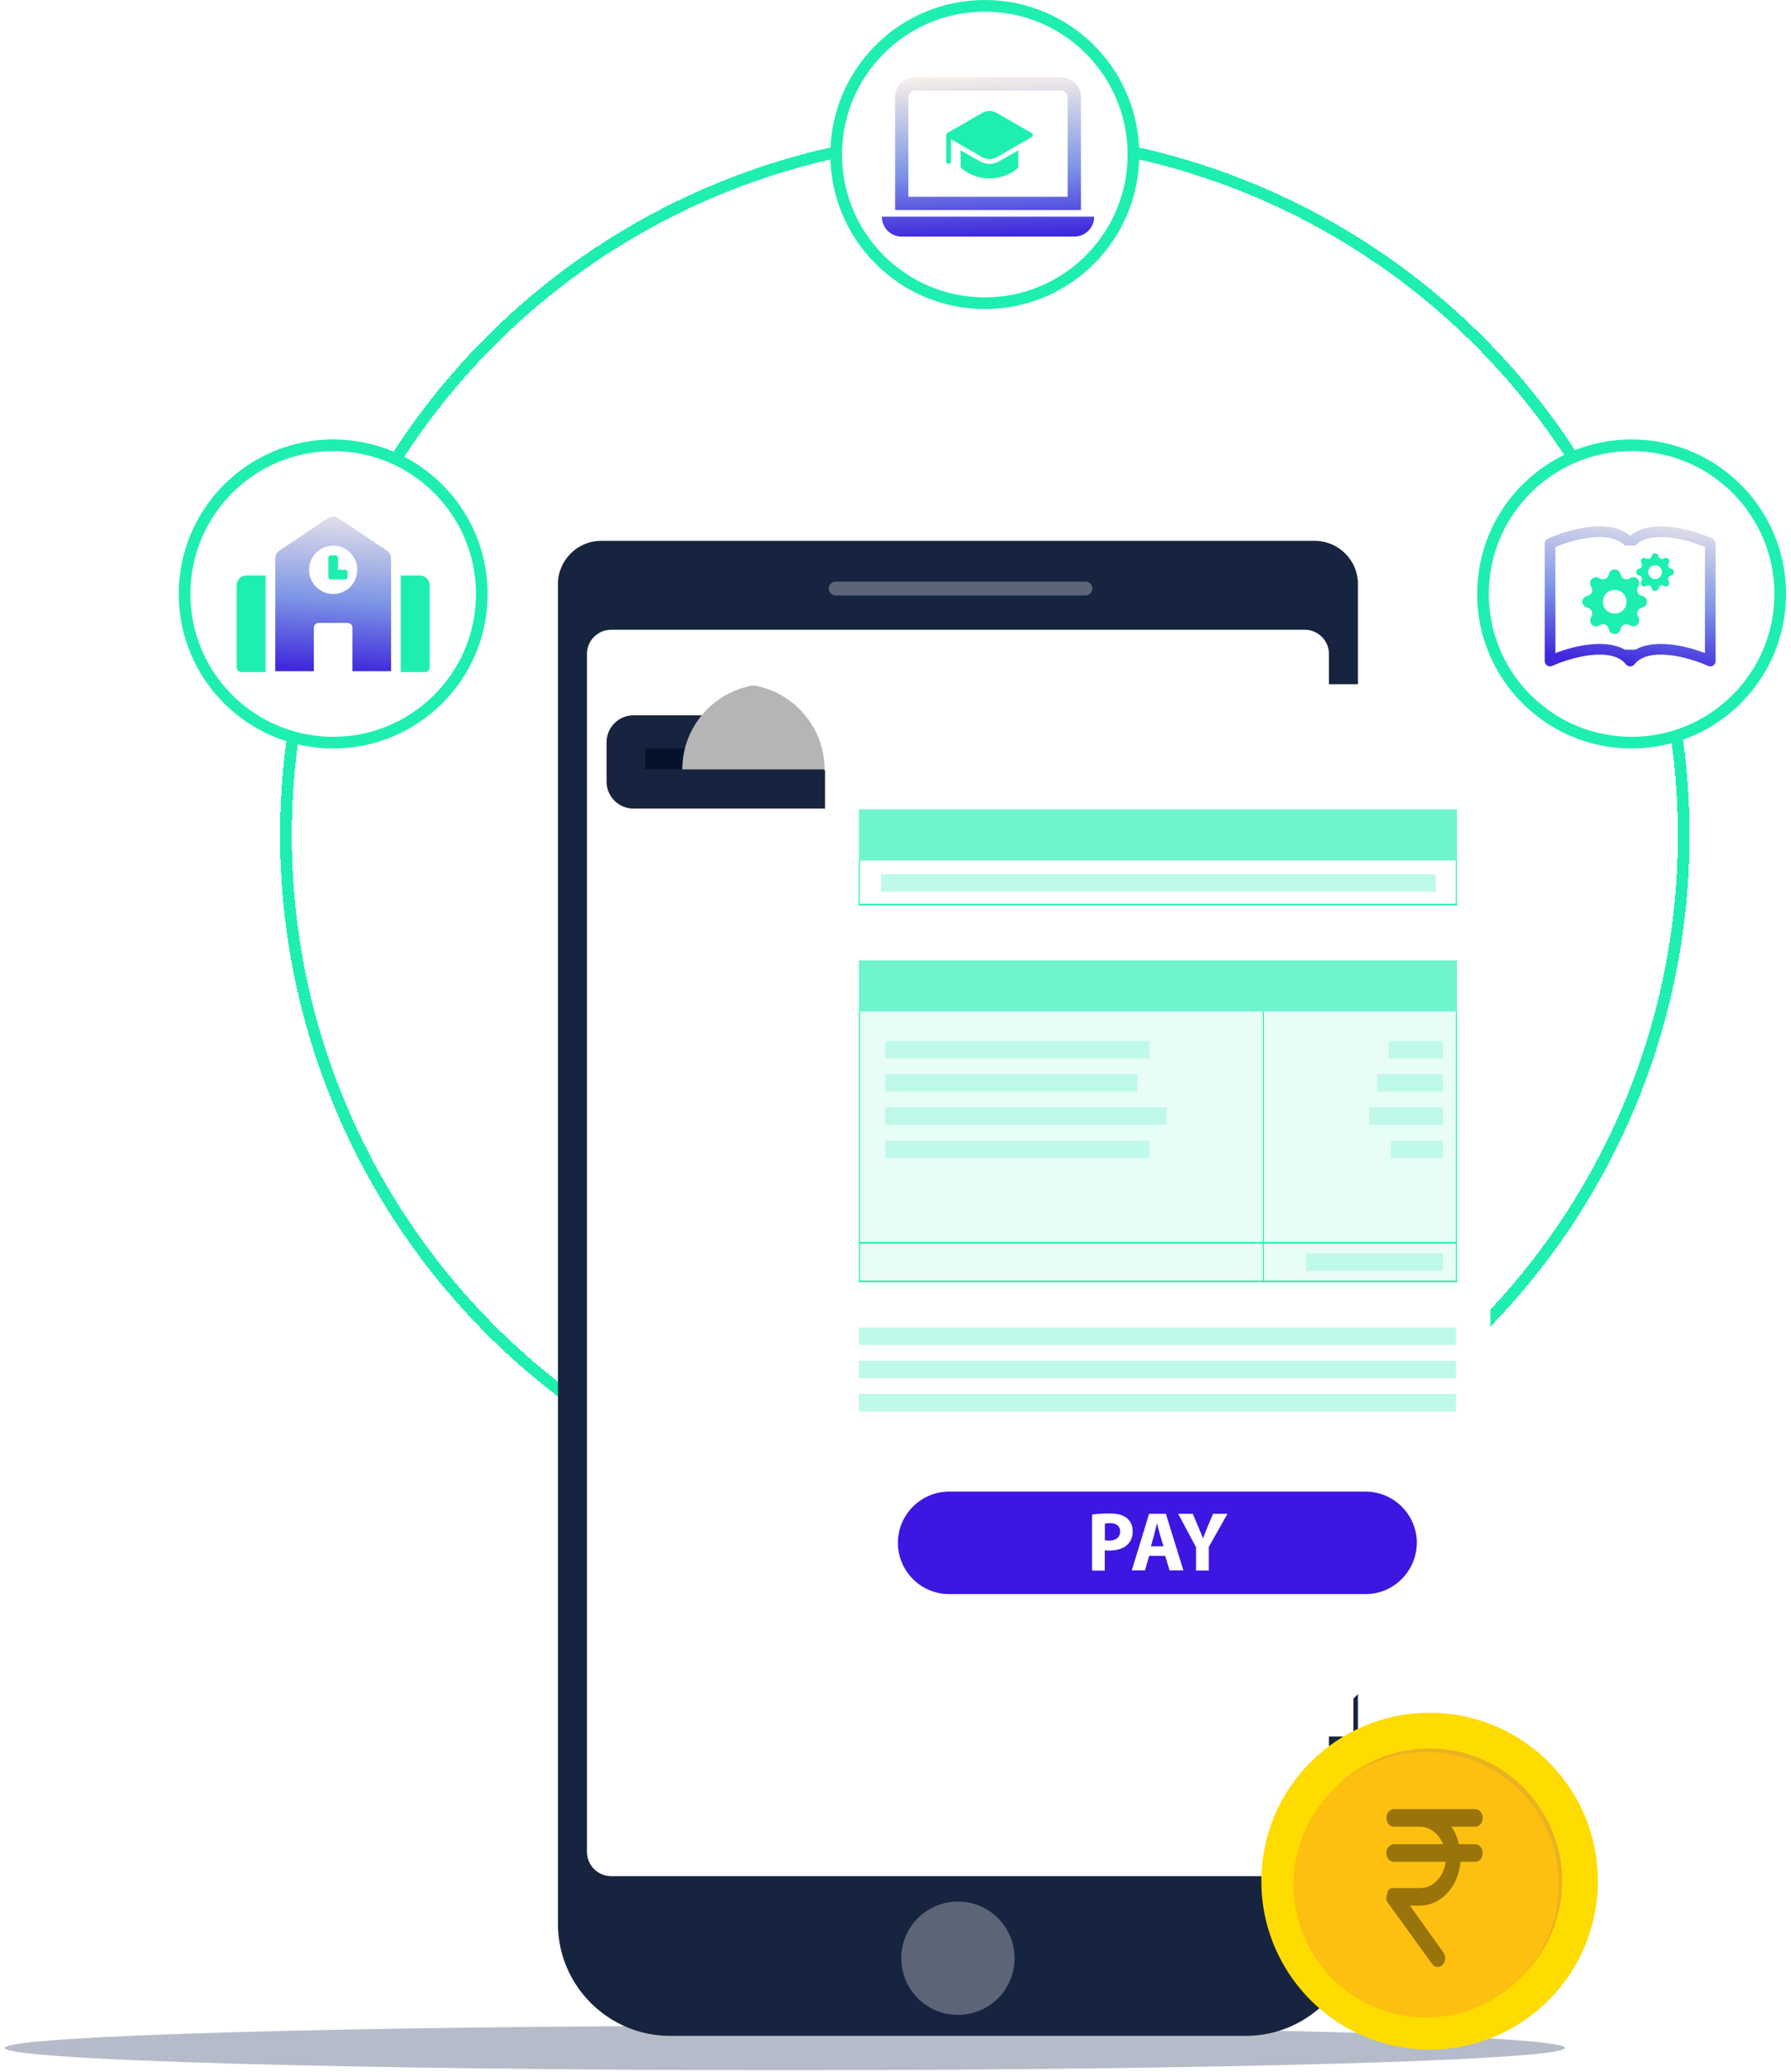 <svg width="307" height="355" viewBox="0 0 307 355" fill="none" xmlns="http://www.w3.org/2000/svg">
<g filter="url(#filter0_di_94_620)">
<circle cx="168.807" cy="143.138" r="119.798" stroke="#1EEFB0" stroke-width="2" shape-rendering="crispEdges"/>
</g>
<circle cx="57.11" cy="101.768" r="25.476" fill="white" stroke="#1EEFB0" stroke-width="2"/>
<path d="M66.301 94.324L58.027 88.808C57.755 88.627 57.436 88.53 57.109 88.53C56.783 88.53 56.464 88.627 56.192 88.808L47.918 94.324C47.691 94.475 47.505 94.68 47.377 94.92C47.248 95.16 47.181 95.428 47.181 95.701V115.007H53.8V107.56C53.8 107.103 54.17 106.733 54.627 106.733H59.592C60.049 106.733 60.419 107.103 60.419 107.56V115.007H67.038V95.701C67.038 95.148 66.761 94.631 66.301 94.324ZM57.109 101.768C54.825 101.768 52.973 99.916 52.973 97.632C52.973 95.347 54.825 93.495 57.109 93.495C59.394 93.495 61.246 95.347 61.246 97.632C61.246 99.916 59.394 101.768 57.109 101.768Z" fill="url(#paint0_linear_94_620)"/>
<path d="M59.178 97.631H57.937V95.563C57.937 95.334 57.752 95.149 57.523 95.149H56.696C56.467 95.149 56.282 95.334 56.282 95.563V98.873C56.282 99.101 56.467 99.286 56.696 99.286H59.178C59.406 99.286 59.592 99.101 59.592 98.873V98.045C59.592 97.817 59.406 97.631 59.178 97.631Z" fill="#1EEFB0"/>
<path d="M40.562 100.271V114.337C40.562 114.794 40.932 115.164 41.389 115.164H45.526V98.617H42.217C41.303 98.617 40.562 99.358 40.562 100.271ZM72.002 98.617H68.693V115.164H72.83C73.287 115.164 73.657 114.794 73.657 114.337V100.271C73.657 99.358 72.916 98.617 72.002 98.617Z" fill="#1EEFB0"/>
<circle cx="279.676" cy="101.768" r="25.476" fill="white" stroke="#1EEFB0" stroke-width="2"/>
<g clip-path="url(#clip0_94_620)">
<path d="M277.753 98.295C277.467 97.326 276.094 97.326 275.808 98.295L275.739 98.53C275.696 98.675 275.622 98.809 275.52 98.921C275.419 99.034 275.294 99.122 275.155 99.18C275.015 99.238 274.864 99.264 274.713 99.256C274.562 99.248 274.415 99.206 274.282 99.133L274.067 99.016C273.179 98.533 272.208 99.504 272.692 100.391L272.809 100.606C273.118 101.174 272.825 101.881 272.205 102.063L271.97 102.133C271.001 102.418 271.001 103.792 271.97 104.077L272.205 104.147C272.351 104.189 272.484 104.264 272.597 104.365C272.709 104.466 272.798 104.591 272.855 104.731C272.913 104.871 272.939 105.022 272.931 105.173C272.923 105.324 272.881 105.471 272.809 105.604L272.691 105.818C272.208 106.706 273.179 107.677 274.067 107.193L274.282 107.076C274.415 107.004 274.562 106.962 274.713 106.954C274.864 106.946 275.015 106.972 275.155 107.03C275.294 107.088 275.419 107.176 275.52 107.289C275.622 107.401 275.696 107.535 275.739 107.68L275.808 107.915C276.094 108.884 277.467 108.884 277.753 107.915L277.822 107.68C277.865 107.535 277.94 107.401 278.041 107.289C278.142 107.176 278.267 107.088 278.406 107.03C278.546 106.972 278.697 106.946 278.848 106.954C278.999 106.962 279.146 107.004 279.279 107.076L279.494 107.194C280.382 107.677 281.353 106.706 280.869 105.819L280.752 105.604C280.68 105.471 280.638 105.324 280.63 105.173C280.622 105.022 280.648 104.871 280.706 104.731C280.763 104.591 280.852 104.466 280.964 104.365C281.077 104.264 281.211 104.189 281.356 104.147L281.591 104.077C282.56 103.792 282.56 102.418 281.591 102.133L281.356 102.063C281.211 102.021 281.077 101.946 280.964 101.845C280.852 101.744 280.763 101.619 280.706 101.479C280.648 101.339 280.622 101.188 280.63 101.037C280.638 100.886 280.68 100.739 280.752 100.606L280.87 100.392C281.353 99.504 280.382 98.533 279.494 99.016L279.279 99.133C279.146 99.206 278.999 99.248 278.848 99.256C278.697 99.264 278.546 99.238 278.406 99.18C278.267 99.122 278.142 99.034 278.041 98.921C277.94 98.809 277.865 98.675 277.822 98.53L277.753 98.295V98.295ZM276.781 105.133C276.243 105.133 275.727 104.919 275.347 104.539C274.966 104.159 274.753 103.643 274.753 103.105C274.753 102.567 274.966 102.051 275.347 101.671C275.727 101.291 276.243 101.077 276.781 101.077C277.318 101.077 277.834 101.291 278.214 101.671C278.594 102.051 278.808 102.567 278.808 103.104C278.808 103.642 278.594 104.158 278.214 104.538C277.834 104.918 277.318 105.132 276.781 105.132V105.133Z" fill="#1EEFB0"/>
</g>
<g clip-path="url(#clip1_94_620)">
<path d="M284.269 95.223C284.102 94.658 283.301 94.658 283.135 95.223L283.094 95.361C283.069 95.445 283.026 95.523 282.967 95.589C282.908 95.654 282.835 95.706 282.753 95.74C282.672 95.773 282.584 95.788 282.496 95.784C282.408 95.779 282.322 95.755 282.244 95.713L282.119 95.644C281.601 95.362 281.035 95.929 281.317 96.446L281.385 96.572C281.565 96.903 281.394 97.315 281.033 97.422L280.896 97.462C280.331 97.629 280.331 98.43 280.896 98.597L281.033 98.637C281.118 98.662 281.196 98.705 281.261 98.764C281.327 98.823 281.379 98.896 281.412 98.978C281.446 99.059 281.461 99.147 281.456 99.235C281.452 99.323 281.427 99.409 281.385 99.487L281.317 99.612C281.035 100.13 281.601 100.696 282.119 100.414L282.244 100.346C282.322 100.304 282.408 100.279 282.496 100.275C282.584 100.27 282.672 100.285 282.753 100.319C282.835 100.353 282.908 100.404 282.967 100.47C283.026 100.535 283.069 100.613 283.094 100.698L283.135 100.835C283.301 101.401 284.102 101.401 284.269 100.835L284.31 100.698C284.334 100.613 284.378 100.535 284.437 100.47C284.496 100.404 284.569 100.353 284.65 100.319C284.732 100.285 284.82 100.27 284.908 100.275C284.996 100.279 285.082 100.304 285.159 100.346L285.285 100.415C285.803 100.696 286.369 100.13 286.087 99.612L286.019 99.487C285.976 99.409 285.952 99.323 285.947 99.235C285.943 99.147 285.958 99.059 285.992 98.978C286.025 98.896 286.077 98.823 286.142 98.764C286.208 98.705 286.286 98.662 286.371 98.637L286.508 98.597C287.073 98.43 287.073 97.629 286.508 97.462L286.371 97.422C286.286 97.397 286.208 97.353 286.142 97.294C286.077 97.235 286.025 97.162 285.992 97.081C285.958 96.999 285.943 96.911 285.947 96.823C285.952 96.735 285.976 96.649 286.019 96.572L286.087 96.447C286.369 95.929 285.803 95.362 285.285 95.644L285.159 95.713C285.082 95.755 284.996 95.779 284.908 95.784C284.82 95.788 284.732 95.773 284.65 95.74C284.569 95.706 284.496 95.654 284.437 95.589C284.378 95.523 284.334 95.445 284.31 95.361L284.269 95.223V95.223ZM283.702 99.212C283.388 99.212 283.087 99.088 282.865 98.866C282.644 98.644 282.519 98.343 282.519 98.029C282.519 97.716 282.644 97.415 282.865 97.193C283.087 96.971 283.388 96.846 283.702 96.846C284.016 96.846 284.316 96.971 284.538 97.193C284.76 97.415 284.884 97.715 284.884 98.029C284.884 98.343 284.76 98.643 284.538 98.865C284.316 99.087 284.016 99.212 283.702 99.212V99.212Z" fill="#1EEFB0"/>
</g>
<path d="M266.615 93.723C268.235 93.045 270.559 92.315 272.818 92.088C275.253 91.842 277.319 92.203 278.516 93.465V102.387V111.31C276.804 110.34 274.635 110.206 272.633 110.408C270.473 110.627 268.294 111.252 266.615 111.893V93.723ZM280.347 93.465C281.545 92.203 283.61 91.842 286.046 92.088C288.305 92.315 290.629 93.045 292.249 93.723V111.893C290.568 111.252 288.391 110.625 286.231 110.409C284.227 110.206 282.059 110.338 280.347 111.31H278.516V102.387V93.465H280.347ZM279.432 91.809C277.628 90.258 275.014 90.028 272.633 90.266C269.861 90.546 267.063 91.496 265.32 92.289C265.16 92.362 265.024 92.479 264.929 92.627C264.834 92.775 264.783 92.947 264.783 93.122V113.264C264.783 113.417 264.822 113.568 264.895 113.702C264.969 113.837 265.075 113.951 265.204 114.034C265.332 114.116 265.48 114.166 265.633 114.177C265.785 114.188 265.939 114.161 266.078 114.097C267.693 113.365 270.295 112.484 272.816 112.229C275.396 111.969 277.559 112.389 278.718 113.835C278.804 113.942 278.912 114.028 279.036 114.088C279.159 114.147 279.295 114.178 279.432 114.178C279.569 114.178 279.704 114.147 279.828 114.088C279.952 114.028 280.06 113.942 280.146 113.835C281.305 112.389 283.468 111.969 286.046 112.229C288.569 112.484 291.173 113.365 292.786 114.097C292.925 114.161 293.078 114.188 293.231 114.177C293.384 114.166 293.532 114.116 293.66 114.034C293.789 113.951 293.895 113.837 293.968 113.702C294.042 113.568 294.08 113.417 294.08 113.264V93.122C294.08 92.947 294.03 92.775 293.935 92.627C293.839 92.479 293.704 92.362 293.544 92.289C291.801 91.496 289.003 90.546 286.231 90.266C283.85 90.026 281.236 90.258 279.432 91.809Z" fill="url(#paint1_linear_94_620)"/>
<circle cx="168.807" cy="26.476" r="25.476" fill="white" stroke="#1EEFB0" stroke-width="2"/>
<path d="M181.872 15.514C182.174 15.514 182.464 15.633 182.677 15.847C182.89 16.06 183.01 16.349 183.01 16.651V33.716H155.706V16.651C155.706 16.349 155.826 16.06 156.04 15.847C156.253 15.633 156.542 15.514 156.844 15.514H181.872ZM156.844 13.238C155.939 13.238 155.071 13.598 154.431 14.238C153.791 14.878 153.431 15.746 153.431 16.651V35.991H185.285V16.651C185.285 15.746 184.926 14.878 184.286 14.238C183.646 13.598 182.778 13.238 181.872 13.238H156.844ZM151.156 37.129H187.561C187.561 38.034 187.201 38.902 186.561 39.542C185.921 40.182 185.053 40.542 184.148 40.542H154.569C153.664 40.542 152.795 40.182 152.155 39.542C151.515 38.902 151.156 38.034 151.156 37.129V37.129Z" fill="url(#paint2_linear_94_620)"/>
<path d="M164.658 28.502V25.75L167.965 27.648C168.465 27.936 169.032 28.087 169.609 28.087C170.186 28.087 170.752 27.936 171.253 27.648L174.56 25.751V28.502C174.56 28.556 174.549 28.61 174.529 28.66C174.508 28.71 174.478 28.756 174.439 28.794L174.438 28.795L174.436 28.797L174.43 28.802L174.411 28.82L174.345 28.881C174.265 28.952 174.182 29.02 174.097 29.086C173.801 29.314 173.486 29.516 173.155 29.691C172.063 30.27 170.845 30.571 169.609 30.566C168.373 30.571 167.154 30.27 166.062 29.691C165.732 29.516 165.418 29.314 165.122 29.086C165.013 29.002 164.908 28.913 164.806 28.82L164.787 28.802C164.747 28.763 164.715 28.716 164.692 28.665C164.67 28.613 164.658 28.558 164.658 28.502V28.502ZM176.828 23.496L170.842 26.933C170.467 27.148 170.042 27.262 169.609 27.262C169.176 27.262 168.751 27.148 168.376 26.933L163.008 23.851V27.677C163.008 27.786 162.964 27.891 162.887 27.968C162.809 28.046 162.704 28.089 162.595 28.089C162.486 28.089 162.381 28.046 162.303 27.968C162.226 27.891 162.182 27.786 162.182 27.677V23.138C162.182 23.064 162.202 22.991 162.24 22.927C162.279 22.863 162.333 22.811 162.399 22.775L168.376 19.343C168.751 19.128 169.176 19.014 169.609 19.014C170.042 19.014 170.467 19.128 170.842 19.343L176.828 22.781C176.891 22.817 176.944 22.869 176.98 22.932C177.016 22.995 177.035 23.066 177.035 23.139C177.035 23.211 177.016 23.282 176.98 23.345C176.944 23.408 176.891 23.46 176.828 23.496V23.496Z" fill="#1EEFB0"/>
<path opacity="0.3" d="M134.548 354.701C208.389 354.701 268.248 352.996 268.248 350.893C268.248 348.79 208.389 347.085 134.548 347.085C60.707 347.085 0.847 348.79 0.847 350.893C0.847 352.996 60.707 354.701 134.548 354.701Z" fill="#091B49"/>
<path d="M213.572 348.821H114.816C104.26 348.821 95.638 340.179 95.638 329.642V100.067C95.638 96.002 98.972 92.667 103.037 92.667H225.372C229.437 92.667 232.771 96.002 232.771 100.067V329.642C232.771 340.179 224.129 348.821 213.572 348.821Z" fill="#17243F"/>
<path d="M223.655 321.454H104.753C102.465 321.454 100.61 319.579 100.61 317.31V112.043C100.61 109.755 102.484 107.9 104.753 107.9H223.655C225.944 107.9 227.799 109.774 227.799 112.043V317.33C227.799 319.599 225.944 321.454 223.655 321.454Z" fill="white"/>
<path d="M186.067 102.02H143.25C142.598 102.02 142.066 101.487 142.066 100.836C142.066 100.185 142.598 99.652 143.25 99.652H186.067C186.718 99.652 187.251 100.185 187.251 100.836C187.251 101.487 186.718 102.02 186.067 102.02Z" fill="#5D6679"/>
<path opacity="0.3" d="M173.912 335.522C173.912 340.889 169.571 345.23 164.204 345.23C158.837 345.23 154.496 340.889 154.496 335.522C154.496 330.155 158.837 325.814 164.204 325.814C169.571 325.814 173.912 330.175 173.912 335.522Z" fill="white"/>
<g filter="url(#filter1_d_94_620)">
<path d="M248.221 138.543H109.588C107.042 138.543 104.97 136.471 104.97 133.926V127.177C104.97 124.632 107.042 122.56 109.588 122.56H248.221C250.766 122.56 252.838 124.632 252.838 127.177V133.926C252.838 136.471 250.766 138.543 248.221 138.543Z" fill="#17243F"/>
<path d="M244.985 128.223H111.6V131.795H244.985V128.223Z" fill="#06122C"/>
<path d="M246.544 131.933H142.263C142.263 124.711 136.955 118.673 130.069 117.529C130.858 117.391 131.667 117.331 132.476 117.331H231.923C239.973 117.312 246.544 123.882 246.544 131.933Z" fill="white"/>
<path d="M142.342 131.834H117.954C117.954 127.809 119.591 124.158 122.235 121.514C124.347 119.403 127.089 117.943 130.148 117.43C137.054 118.574 142.342 124.612 142.342 131.834Z" fill="#B5B5B5"/>
<path d="M256.41 297.223L250.865 288.758L251.358 297.519H250.786L249.148 293.474L246.307 287.752L244.413 292.251L243.979 297.539H239.519L236.402 287.752L232.988 291.028V297.539H227.977L224.721 287.752L220.932 291.62V297.539H219.097L216.157 290.436L213.651 297.539H211.501L209.449 290.1L208.127 294.56L204.003 297.539H197.945L197.215 290.021L190.171 297.539H186.817C184.409 294.244 179.891 288.048 179.496 287.772C179.181 287.535 178.431 293.139 177.898 297.539H174.366L169.039 288.206L167.993 297.539H164.54L159.844 290.633L156.529 297.539H152.129L149.583 288.64L144.315 297.539H142.421V117.233H241.868C249.898 117.233 256.469 123.803 256.469 131.834V297.223H256.41Z" fill="white"/>
<path d="M250.746 138.681H148.222V147.442H250.746V138.681Z" fill="#6FF5CC"/>
<path d="M250.569 227.453H148.222V230.452H250.569V227.453Z" fill="#BFF9EA"/>
<path d="M250.569 233.155H148.222V236.154H250.569V233.155Z" fill="#BFF9EA"/>
<path d="M250.569 238.838H148.222V241.837H250.569V238.838Z" fill="#BFF9EA"/>
<path opacity="0.1" d="M250.746 164.549H148.222V219.422H250.746V164.549Z" fill="#20EFB1"/>
<path d="M247.116 149.79H152.01V152.789H247.116V149.79Z" fill="#BFF9EA"/>
<path opacity="0.4" d="M198.024 178.361H152.76V181.36H198.024V178.361Z" fill="#81F2D7"/>
<path opacity="0.4" d="M248.339 178.361H239.065V181.36H248.339V178.361Z" fill="#81F2D7"/>
<path opacity="0.4" d="M248.319 184.043H237.073V187.043H248.319V184.043Z" fill="#81F2D7"/>
<path opacity="0.4" d="M248.339 189.726H235.691V192.725H248.339V189.726Z" fill="#81F2D7"/>
<path opacity="0.4" d="M248.339 214.746H224.898V217.745H248.339V214.746Z" fill="#81F2D7"/>
<path opacity="0.4" d="M248.32 195.429H239.401V198.428H248.32V195.429Z" fill="#81F2D7"/>
<path opacity="0.4" d="M195.972 184.043H152.76V187.043H195.972V184.043Z" fill="#81F2D7"/>
<path opacity="0.4" d="M200.984 189.726H152.76V192.725H200.984V189.726Z" fill="#81F2D7"/>
<path opacity="0.4" d="M198.024 195.429H152.76V198.428H198.024V195.429Z" fill="#81F2D7"/>
<path d="M250.746 154.861H148.222V155.137H250.746V154.861Z" fill="#1EEFB0"/>
<path d="M148.385 155.141V147.445H148.207V155.141H148.385Z" fill="#1EEFB0"/>
<path d="M250.735 155.138V147.443H250.557V155.138H250.735Z" fill="#1EEFB0"/>
<path opacity="0.6" d="M250.746 164.549H148.222V173.309H250.746V164.549Z" fill="#1EEFB0"/>
<path d="M250.746 219.422H148.222V219.698H250.746V219.422Z" fill="#1EEFB0"/>
<path d="M250.746 212.812H148.222V213.088H250.746V212.812Z" fill="#1EEFB0"/>
<path d="M148.395 219.692V173.303H148.218V219.692H148.395Z" fill="#1EEFB0"/>
<path d="M217.644 219.7V173.312H217.466V219.7H217.644Z" fill="#1EEFB0"/>
<path d="M250.745 219.709V173.32H250.567V219.709H250.745Z" fill="#1EEFB0"/>
<path d="M235.08 273.131H163.691C158.857 273.131 154.911 269.185 154.911 264.351C154.911 259.517 158.857 255.57 163.691 255.57H235.08C239.914 255.57 243.86 259.517 243.86 264.351C243.84 269.185 239.894 273.131 235.08 273.131Z" fill="#3E16E1"/>
<path d="M188.217 259.516C188.888 259.398 189.835 259.319 191.177 259.319C192.539 259.319 193.486 259.576 194.137 260.089C194.749 260.582 195.163 261.391 195.163 262.338C195.163 263.285 194.847 264.094 194.275 264.647C193.525 265.357 192.42 265.673 191.118 265.673C190.822 265.673 190.566 265.653 190.368 265.633V269.106H188.198V259.516H188.217ZM190.388 263.917C190.566 263.956 190.802 263.976 191.118 263.976C192.282 263.976 193.012 263.384 193.012 262.397C193.012 261.509 192.401 260.977 191.296 260.977C190.842 260.977 190.546 261.016 190.388 261.055V263.917Z" fill="white"/>
<path d="M197.965 266.58L197.274 269.067H195.005L197.965 259.378H200.846L203.845 269.067H201.477L200.727 266.58H197.965V266.58ZM200.431 264.943L199.82 262.891C199.642 262.318 199.464 261.588 199.326 261.016H199.307C199.168 261.588 199.011 262.318 198.853 262.891L198.281 264.943H200.431Z" fill="white"/>
<path d="M206.015 269.067V265.101L202.957 259.378H205.463L206.45 261.707C206.745 262.417 206.963 262.93 207.199 263.561H207.219C207.436 262.95 207.673 262.397 207.949 261.707L208.936 259.378H211.402L208.206 265.041V269.086H206.015V269.067Z" fill="white"/>
</g>
<path d="M273.891 322.319C273.891 338.26 260.973 351.177 245.049 351.177C243.199 351.177 241.399 351.012 239.648 350.665C236.955 350.153 234.412 349.278 232.049 348.072C231.455 347.774 230.877 347.461 230.298 347.114C225.591 344.306 221.758 340.192 219.281 335.27C217.315 331.372 216.208 326.978 216.208 322.303C216.208 306.379 229.126 293.462 245.066 293.462C248.138 293.462 251.079 293.941 253.854 294.833C259.156 296.518 263.781 299.706 267.25 303.885C267.68 304.397 268.093 304.909 268.473 305.454C270.042 307.618 271.297 309.997 272.222 312.557C273.296 315.613 273.891 318.9 273.891 322.319Z" fill="#FEDC00"/>
<path d="M261.11 338.409C269.993 329.526 269.993 315.124 261.11 306.242C252.228 297.359 237.826 297.359 228.943 306.242C220.061 315.124 220.06 329.526 228.943 338.409C237.826 347.292 252.228 347.292 261.11 338.409Z" fill="#EBB220"/>
<path d="M266.594 328.162C269.481 315.936 261.911 303.685 249.685 300.798C237.459 297.912 225.209 305.482 222.322 317.708C219.435 329.933 227.005 342.184 239.231 345.071C251.457 347.958 263.708 340.387 266.594 328.162Z" fill="#FDC010"/>
<path d="M252.884 315.989H250.078C249.833 314.895 249.401 313.873 248.808 312.985H252.884C253.22 312.985 253.543 312.826 253.781 312.545C254.02 312.263 254.153 311.881 254.153 311.482C254.153 311.084 254.019 310.702 253.781 310.42C253.543 310.138 253.22 309.98 252.883 309.98H238.917C238.58 309.98 238.257 310.138 238.019 310.42C237.781 310.702 237.647 311.084 237.647 311.482C237.647 311.881 237.781 312.263 238.019 312.545C238.258 312.826 238.581 312.985 238.917 312.985H243.361C244.199 312.988 245.02 313.272 245.728 313.804C246.435 314.335 247.002 315.093 247.361 315.989H238.918C238.581 315.989 238.258 316.148 238.02 316.429C237.782 316.711 237.648 317.093 237.648 317.492C237.648 317.89 237.782 318.272 238.02 318.554C238.258 318.836 238.581 318.994 238.918 318.994H247.806C247.654 320.242 247.128 321.383 246.324 322.21C245.52 323.038 244.491 323.495 243.426 323.501H238.918C238.859 323.494 238.8 323.494 238.741 323.501C238.656 323.485 238.571 323.485 238.487 323.501C238.4 323.535 238.319 323.586 238.245 323.651L238.093 323.756C238.024 323.83 237.964 323.916 237.915 324.011C237.873 324.078 237.835 324.148 237.801 324.222C237.79 324.311 237.79 324.402 237.801 324.492C237.711 324.642 237.658 324.819 237.649 325.003C237.643 325.073 237.643 325.143 237.649 325.213C237.636 325.313 237.636 325.414 237.649 325.514C237.678 325.616 237.721 325.712 237.776 325.799C237.776 325.799 237.776 325.919 237.865 325.979L245.484 336.495C245.703 336.798 246.014 336.985 246.35 337.016C246.686 337.047 247.018 336.919 247.274 336.66C247.53 336.401 247.689 336.033 247.715 335.635C247.741 335.238 247.633 334.845 247.414 334.542L241.687 326.505H243.363C245.11 326.514 246.796 325.747 248.089 324.356C249.381 322.966 250.186 321.052 250.345 318.994H252.884C253.221 318.994 253.544 318.836 253.782 318.554C254.02 318.272 254.154 317.89 254.154 317.492C254.154 317.093 254.02 316.711 253.782 316.429C253.544 316.148 253.221 315.989 252.884 315.989Z" fill="#99740A"/>
<defs>
<filter id="filter0_di_94_620" x="38.008" y="12.339" width="261.597" height="261.597" filterUnits="userSpaceOnUse" color-interpolation-filters="sRGB">
<feFlood flood-opacity="0" result="BackgroundImageFix"/>
<feColorMatrix in="SourceAlpha" type="matrix" values="0 0 0 0 0 0 0 0 0 0 0 0 0 0 0 0 0 0 127 0" result="hardAlpha"/>
<feOffset/>
<feGaussianBlur stdDeviation="5"/>
<feComposite in2="hardAlpha" operator="out"/>
<feColorMatrix type="matrix" values="0 0 0 0 0.118 0 0 0 0 0.937 0 0 0 0 0.69 0 0 0 1 0"/>
<feBlend mode="normal" in2="BackgroundImageFix" result="effect1_dropShadow_94_620"/>
<feBlend mode="normal" in="SourceGraphic" in2="effect1_dropShadow_94_620" result="shape"/>
<feColorMatrix in="SourceAlpha" type="matrix" values="0 0 0 0 0 0 0 0 0 0 0 0 0 0 0 0 0 0 127 0" result="hardAlpha"/>
<feOffset/>
<feGaussianBlur stdDeviation="5"/>
<feComposite in2="hardAlpha" operator="arithmetic" k2="-1" k3="1"/>
<feColorMatrix type="matrix" values="0 0 0 0 0.118 0 0 0 0 0.937 0 0 0 0 0.69 0 0 0 1 0"/>
<feBlend mode="normal" in2="shape" result="effect2_innerShadow_94_620"/>
</filter>
<filter id="filter1_d_94_620" x="93.971" y="107.233" width="171.498" height="200.306" filterUnits="userSpaceOnUse" color-interpolation-filters="sRGB">
<feFlood flood-opacity="0" result="BackgroundImageFix"/>
<feColorMatrix in="SourceAlpha" type="matrix" values="0 0 0 0 0 0 0 0 0 0 0 0 0 0 0 0 0 0 127 0" result="hardAlpha"/>
<feOffset dx="-1"/>
<feGaussianBlur stdDeviation="5"/>
<feComposite in2="hardAlpha" operator="out"/>
<feColorMatrix type="matrix" values="0 0 0 0 0 0 0 0 0 0 0 0 0 0 0 0 0 0 0.25 0"/>
<feBlend mode="normal" in2="BackgroundImageFix" result="effect1_dropShadow_94_620"/>
<feBlend mode="normal" in="SourceGraphic" in2="effect1_dropShadow_94_620" result="shape"/>
</filter>
<linearGradient id="paint0_linear_94_620" x1="56.952" y1="84.118" x2="55.09" y2="114.894" gradientUnits="userSpaceOnUse">
<stop stop-color="#FFF5E9"/>
<stop offset="0.605" stop-color="#7D95E6"/>
<stop offset="0.999" stop-color="#3F28DD"/>
</linearGradient>
<linearGradient id="paint1_linear_94_620" x1="295.81" y1="86.876" x2="291.856" y2="115.842" gradientUnits="userSpaceOnUse">
<stop stop-color="#FFF5E9"/>
<stop offset="0.605" stop-color="#7D95E6"/>
<stop offset="0.999" stop-color="#3F28DD"/>
</linearGradient>
<linearGradient id="paint2_linear_94_620" x1="183.01" y1="11.288" x2="184.119" y2="39.971" gradientUnits="userSpaceOnUse">
<stop stop-color="#FFF5E9"/>
<stop offset="0.605" stop-color="#7D95E6"/>
<stop offset="0.999" stop-color="#3F28DD"/>
</linearGradient>
<clipPath id="clip0_94_620">
<rect width="11.074" height="11.074" fill="white" transform="translate(271.243 97.568)"/>
</clipPath>
<clipPath id="clip1_94_620">
<rect width="6.46" height="6.46" fill="white" transform="translate(280.472 94.799)"/>
</clipPath>
</defs>
</svg>
